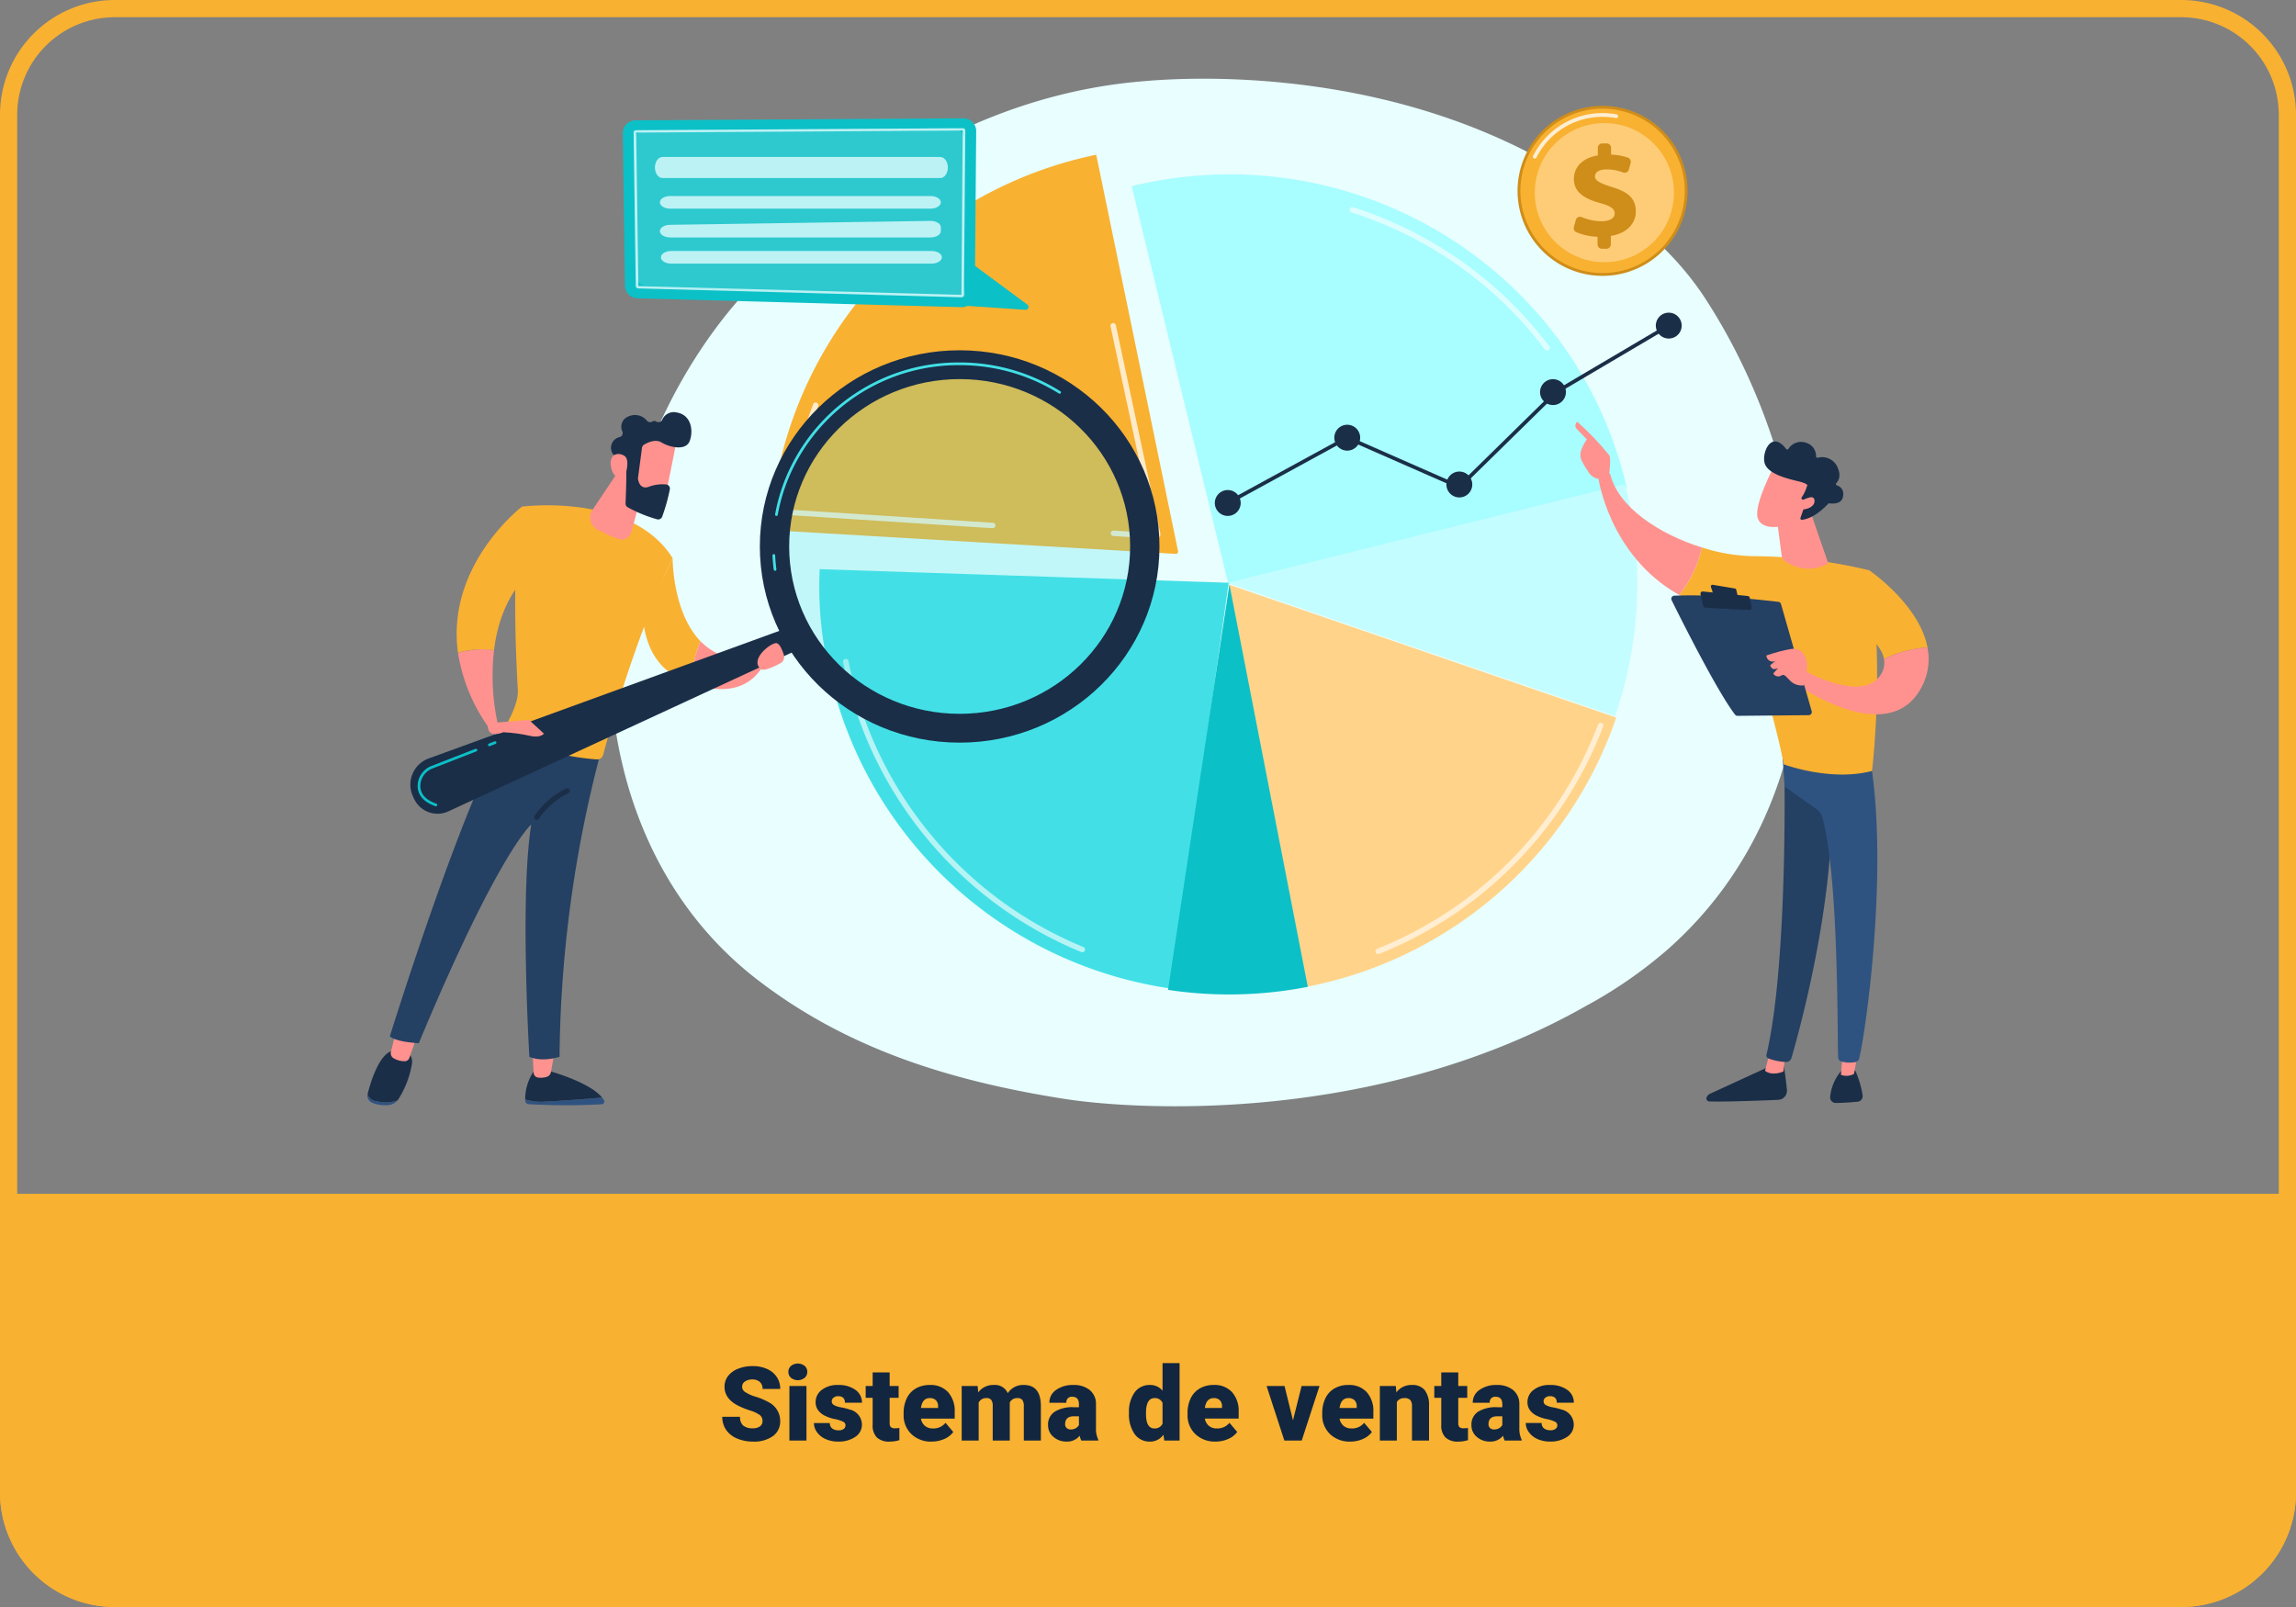 <svg xmlns="http://www.w3.org/2000/svg" xmlns:xlink="http://www.w3.org/1999/xlink" width="400" height="280" viewBox="0 0 400 280">
  <rect x="0" y="0" width="400" height="280" fill="#808080" stroke="none"/>
  <defs>
    <clipPath id="clip-path">
      <rect id="Rectangle_38037" data-name="Rectangle 38037" width="272" height="179.038" fill="none"/>
    </clipPath>
    <clipPath id="clip-path-3">
      <rect id="Rectangle_37991" data-name="Rectangle 37991" width="42.144" height="51.112" fill="none"/>
    </clipPath>
    <clipPath id="clip-path-4">
      <rect id="Rectangle_37992" data-name="Rectangle 37992" width="39.693" height="40.276" fill="none"/>
    </clipPath>
    <clipPath id="clip-path-5">
      <rect id="Rectangle_37993" data-name="Rectangle 37993" width="34.849" height="24.995" fill="none"/>
    </clipPath>
    <clipPath id="clip-path-6">
      <rect id="Rectangle_37994" data-name="Rectangle 37994" width="36.787" height="21.911" fill="none"/>
    </clipPath>
    <clipPath id="clip-path-7">
      <rect id="Rectangle_37995" data-name="Rectangle 37995" width="8.704" height="37.579" fill="none"/>
    </clipPath>
    <clipPath id="clip-path-8">
      <path id="Path_181594" data-name="Path 181594" d="M57.622,339.2l.195,3.856a.88.88,0,0,0,.752.828,3.419,3.419,0,0,0,1.564-.129,1.042,1.042,0,0,0,.7-.8l.674-3.754Z" transform="translate(-57.622 -339.204)" fill="none"/>
    </clipPath>
    <linearGradient id="linear-gradient" x1="-7.405" y1="2.037" x2="-7.277" y2="2.037" gradientUnits="objectBoundingBox">
      <stop offset="0" stop-color="#febbba"/>
      <stop offset="1" stop-color="#ff928e"/>
    </linearGradient>
    <clipPath id="clip-path-10">
      <path id="Path_181597" data-name="Path 181597" d="M8.184,335.778a1.03,1.03,0,0,0,.536,1.167,3.659,3.659,0,0,0,1.975.478.86.86,0,0,0,.7-.574l1.4-3.991-3.658-.873Z" transform="translate(-8.153 -331.986)" fill="none"/>
    </clipPath>
    <linearGradient id="linear-gradient-2" x1="-0.843" y1="2.406" x2="-0.737" y2="2.406" xlink:href="#linear-gradient"/>
    <clipPath id="clip-path-12">
      <path id="Path_181601" data-name="Path 181601" d="M31.617,199.694a30.512,30.512,0,0,0,5.635,13.427l1.284-1.046a39.618,39.618,0,0,1-.639-12.833,9.728,9.728,0,0,0-1.854-.165,18.658,18.658,0,0,0-4.425.617" transform="translate(-31.617 -199.077)" fill="none"/>
    </clipPath>
    <linearGradient id="linear-gradient-3" x1="-0.828" y1="5.309" x2="-0.794" y2="5.309" xlink:href="#linear-gradient"/>
    <clipPath id="clip-path-14">
      <path id="Path_181604" data-name="Path 181604" d="M112.815,203.514c10.293,3.993,13.016-3.752,13.016-3.752l-1.9-.336a10.785,10.785,0,0,1-9.394-3.1,23.405,23.405,0,0,0-1.72,7.185" transform="translate(-112.815 -196.329)" fill="none"/>
    </clipPath>
    <linearGradient id="linear-gradient-4" x1="-4.327" y1="7.243" x2="-4.289" y2="7.243" xlink:href="#linear-gradient"/>
    <clipPath id="clip-path-15">
      <path id="Path_181605" data-name="Path 181605" d="M78.149,142.776a2.383,2.383,0,0,0,.84,3.425,35.942,35.942,0,0,0,3.564,1.628,1.769,1.769,0,0,0,2.366-1.177l2.473-9.092-4.1-2.451Z" transform="translate(-77.743 -135.109)" fill="none"/>
    </clipPath>
    <linearGradient id="linear-gradient-5" x1="-2.799" y1="10.895" x2="-2.761" y2="10.895" xlink:href="#linear-gradient"/>
    <clipPath id="clip-path-17">
      <rect id="Rectangle_38005" data-name="Rectangle 38005" width="62.566" height="61.437" fill="none"/>
    </clipPath>
    <clipPath id="clip-path-18">
      <path id="Path_181610" data-name="Path 181610" d="M92.677,123.8l-.538,9.978,5.81,1.315s2.085-10.219,2.062-10.375c-.164-1.138-1.575-1.459-3.117-1.459a20.883,20.883,0,0,0-4.217.54" transform="translate(-92.139 -123.263)" fill="none"/>
    </clipPath>
    <linearGradient id="linear-gradient-6" x1="-3.024" y1="9.337" x2="-2.989" y2="9.337" xlink:href="#linear-gradient"/>
    <clipPath id="clip-path-20">
      <path id="Path_181612" data-name="Path 181612" d="M84.935,133.114c.446,2.7,2.4,1.912,2.4,1.912s1.07-3-.029-3.73a1.957,1.957,0,0,0-1.07-.342c-.831,0-1.549.643-1.3,2.159" transform="translate(-84.885 -130.955)" fill="none"/>
    </clipPath>
    <linearGradient id="linear-gradient-7" x1="-6.699" y1="19.457" x2="-6.617" y2="19.457" xlink:href="#linear-gradient"/>
    <clipPath id="clip-path-21">
      <path id="Path_181613" data-name="Path 181613" d="M43.234,224.255l-1.177.617c.032,2.235,2.682,1.04,2.682,1.04a27.454,27.454,0,0,1,4.547.607c1.919.488,2.533-.36,2.533-.36l-2.594-2.392Z" transform="translate(-42.057 -223.767)" fill="none"/>
    </clipPath>
    <linearGradient id="linear-gradient-8" x1="-2.218" y1="7.817" x2="-2.165" y2="7.817" xlink:href="#linear-gradient"/>
    <clipPath id="clip-path-22">
      <path id="Path_181614" data-name="Path 181614" d="M136.735,201.495c.518.4,2.293-.44,3.38-1.025a1.25,1.25,0,0,0,.6-1.477c-.262-.824-.7-1.888-1.234-2.022a.439.439,0,0,0-.1-.011c-1.056,0-4.708,2.925-2.647,4.535" transform="translate(-136.116 -196.96)" fill="none"/>
    </clipPath>
    <linearGradient id="linear-gradient-9" x1="-10.684" y1="16.334" x2="-10.604" y2="16.334" xlink:href="#linear-gradient"/>
    <clipPath id="clip-path-24">
      <path id="Path_181618" data-name="Path 181618" d="M487.71,343.109c1.3,1,3.2.112,3.2.112l.331-2.79L488.5,340Z" transform="translate(-487.71 -340)" fill="none"/>
    </clipPath>
    <linearGradient id="linear-gradient-10" x1="-68.905" y1="2.252" x2="-68.764" y2="2.252" xlink:href="#linear-gradient"/>
    <clipPath id="clip-path-26">
      <path id="Path_181621" data-name="Path 181621" d="M514.187,343.069a2.726,2.726,0,0,0,2.278-.157l.773-4.219-2.682-.164Z" transform="translate(-514.187 -338.529)" fill="none"/>
    </clipPath>
    <linearGradient id="linear-gradient-11" x1="-84.127" y1="2.019" x2="-83.963" y2="2.019" xlink:href="#linear-gradient"/>
    <clipPath id="clip-path-28">
      <path id="Path_181624" data-name="Path 181624" d="M429.5,138.39s1.817,13.594,14.1,20.5a20.009,20.009,0,0,0,3.956-8.275c-7.4-2.3-14.6-7.005-15.977-12.808a1.756,1.756,0,0,0-.662-.124,1.793,1.793,0,0,0-1.416.708" transform="translate(-429.498 -137.682)" fill="none"/>
    </clipPath>
    <linearGradient id="linear-gradient-12" x1="-11.877" y1="5.201" x2="-11.849" y2="5.201" xlink:href="#linear-gradient"/>
    <clipPath id="clip-path-29">
      <path id="Path_181625" data-name="Path 181625" d="M421.725,120.912l1.79,1.864a8.65,8.65,0,0,0-1.044,2.066,2.509,2.509,0,0,0,.25,1.846c.315.566.743,1.3,1.148,1.877a2.477,2.477,0,0,0,1.86,1.1c-.1.3,1.016.769,1.67-.478.023-.6.387-3.159.029-3.647a47.673,47.673,0,0,0-5.592-5.846.878.878,0,0,0-.11,1.22" transform="translate(-421.526 -119.692)" fill="none"/>
    </clipPath>
    <linearGradient id="linear-gradient-13" x1="-20.142" y1="9.629" x2="-20.094" y2="9.629" xlink:href="#linear-gradient"/>
    <clipPath id="clip-path-30">
      <path id="Path_181626" data-name="Path 181626" d="M426.552,129.342a18.754,18.754,0,0,1,.853,3.322l1.454-1.613-.512-1.376-1.631-1.383c-.339.173-.527.458-.164,1.05" transform="translate(-426.355 -128.292)" fill="none"/>
    </clipPath>
    <linearGradient id="linear-gradient-14" x1="-45.807" y1="22.528" x2="-45.699" y2="22.528" xlink:href="#linear-gradient"/>
    <clipPath id="clip-path-32">
      <path id="Path_181628" data-name="Path 181628" d="M514.1,200.494a3.713,3.713,0,0,1-.681,2.886c-3.3,4.724-13.093-.809-13.093-.809l-1.3,2.413s15.737,11.17,21.524.585a10.4,10.4,0,0,0,1.326-5.022v-.057a10.981,10.981,0,0,0-.2-2.028,20.635,20.635,0,0,0-7.58,2.032" transform="translate(-499.027 -198.462)" fill="none"/>
    </clipPath>
    <linearGradient id="linear-gradient-15" x1="-10.904" y1="4.515" x2="-10.882" y2="4.515" xlink:href="#linear-gradient"/>
    <clipPath id="clip-path-34">
      <path id="Path_181632" data-name="Path 181632" d="M492.394,198.983a28.425,28.425,0,0,0-4.226,1.127,1.11,1.11,0,0,0,1.589.958l-.913.707s.13,1.132,1.375.527l-.85.938a.991.991,0,0,0,1.45.333c.474-.309.82.265,1.4.838a2.817,2.817,0,0,0,2.547.889s.744-3.061.444-4.146c-.271-.981-.773-2.216-2.3-2.216a3.309,3.309,0,0,0-.523.044" transform="translate(-488.168 -198.939)" fill="none"/>
    </clipPath>
    <linearGradient id="linear-gradient-16" x1="-33.173" y1="12.188" x2="-33.105" y2="12.188" xlink:href="#linear-gradient"/>
    <clipPath id="clip-path-35">
      <path id="Path_181633" data-name="Path 181633" d="M491.557,151.46l.962,7.435a1.46,1.46,0,0,0,.671,1.041,6.984,6.984,0,0,0,7.242.487.311.311,0,0,0,.141-.373l-2.971-8.59Z" transform="translate(-491.557 -151.46)" fill="none"/>
    </clipPath>
    <linearGradient id="linear-gradient-17" x1="-21.047" y1="8.196" x2="-21.004" y2="8.196" xlink:href="#linear-gradient"/>
    <clipPath id="clip-path-36">
      <path id="Path_181634" data-name="Path 181634" d="M484.99,144.148c.418,2.48,4.461,2.3,7.99.288l2.467-6.63-7.614-2.278s-3.262,6.14-2.843,8.62" transform="translate(-484.953 -135.528)" fill="none"/>
    </clipPath>
    <linearGradient id="linear-gradient-18" x1="-15.908" y1="7.492" x2="-15.874" y2="7.492" xlink:href="#linear-gradient"/>
    <clipPath id="clip-path-38">
      <path id="Path_181636" data-name="Path 181636" d="M499.253,146.821l-.719,1.191c1.12.5,3.382-.1,3.212-1.443a.548.548,0,0,0-.6-.538,4.659,4.659,0,0,0-1.891.789" transform="translate(-498.533 -146.032)" fill="none"/>
    </clipPath>
    <linearGradient id="linear-gradient-19" x1="-59.465" y1="27.538" x2="-59.345" y2="27.538" xlink:href="#linear-gradient"/>
    <clipPath id="clip-path-40">
      <rect id="Rectangle_38028" data-name="Rectangle 38028" width="57.732" height="29.383" fill="none"/>
    </clipPath>
    <clipPath id="clip-path-41">
      <rect id="Rectangle_38029" data-name="Rectangle 38029" width="57.783" height="29.455" fill="none"/>
    </clipPath>
    <clipPath id="clip-path-42">
      <rect id="Rectangle_38030" data-name="Rectangle 38030" width="51.03" height="3.67" fill="none"/>
    </clipPath>
    <clipPath id="clip-path-43">
      <rect id="Rectangle_38031" data-name="Rectangle 38031" width="48.945" height="2.201" fill="none"/>
    </clipPath>
    <clipPath id="clip-path-44">
      <rect id="Rectangle_38032" data-name="Rectangle 38032" width="48.945" height="2.876" fill="none"/>
    </clipPath>
    <clipPath id="clip-path-46">
      <rect id="Rectangle_38034" data-name="Rectangle 38034" width="14.849" height="7.927" fill="none"/>
    </clipPath>
    <clipPath id="clip-path-47">
      <rect id="Rectangle_38035" data-name="Rectangle 38035" width="24.238" height="24.238" fill="none"/>
    </clipPath>
  </defs>
  <g id="t5-c9" transform="translate(-5836 7516)">
    <path id="Rectangle_38463" data-name="Rectangle 38463" d="M20,3A17,17,0,0,0,3,20V260a17,17,0,0,0,17,17H380a17,17,0,0,0,17-17V20A17,17,0,0,0,380,3H20m0-3H380a20,20,0,0,1,20,20V260a20,20,0,0,1-20,20H20A20,20,0,0,1,0,260V20A20,20,0,0,1,20,0Z" transform="translate(5836 -7516)" fill="#f9b131"/>
    <path id="Rectangle_38464" data-name="Rectangle 38464" d="M0,0H400a0,0,0,0,1,0,0V52a20,20,0,0,1-20,20H20A20,20,0,0,1,0,52V0A0,0,0,0,1,0,0Z" transform="translate(5836 -7308)" fill="#f9b131"/>
    <path id="Path_184781" data-name="Path 184781" d="M57.843,13.6a1.268,1.268,0,0,0-.479-1.055,5.954,5.954,0,0,0-1.683-.782,16.147,16.147,0,0,1-1.969-.782q-2.487-1.222-2.487-3.357a3.011,3.011,0,0,1,.62-1.876A4.008,4.008,0,0,1,53.6,4.48a6.823,6.823,0,0,1,2.549-.453,5.969,5.969,0,0,1,2.474.492,3.917,3.917,0,0,1,1.7,1.4A3.661,3.661,0,0,1,60.928,8H57.852a1.547,1.547,0,0,0-.479-1.213,1.867,1.867,0,0,0-1.3-.431,2.106,2.106,0,0,0-1.305.365,1.074,1.074,0,0,0,.048,1.819,6.65,6.65,0,0,0,1.854.826,11.36,11.36,0,0,1,2.18.918,3.663,3.663,0,0,1,2.074,3.3,3.125,3.125,0,0,1-1.266,2.637,5.629,5.629,0,0,1-3.472.958,6.888,6.888,0,0,1-2.817-.558,4.247,4.247,0,0,1-1.9-1.529,3.985,3.985,0,0,1-.637-2.237h3.094a1.963,1.963,0,0,0,.532,1.516,2.513,2.513,0,0,0,1.727.488,1.985,1.985,0,0,0,1.208-.33A1.088,1.088,0,0,0,57.843,13.6ZM65.5,17H62.527V7.49H65.5ZM62.352,5.029a1.334,1.334,0,0,1,.457-1.043,1.934,1.934,0,0,1,2.373,0,1.334,1.334,0,0,1,.457,1.043,1.334,1.334,0,0,1-.457,1.043,1.934,1.934,0,0,1-2.373,0A1.334,1.334,0,0,1,62.352,5.029Zm9.949,9.3a.684.684,0,0,0-.4-.606,6.016,6.016,0,0,0-1.5-.475,6.853,6.853,0,0,1-1.828-.646,3.062,3.062,0,0,1-1.1-.971,2.319,2.319,0,0,1-.378-1.31,2.628,2.628,0,0,1,1.081-2.158,4.453,4.453,0,0,1,2.83-.848,4.934,4.934,0,0,1,3.023.853,2.666,2.666,0,0,1,1.143,2.241H72.2q0-1.143-1.2-1.143a1.194,1.194,0,0,0-.782.259.8.8,0,0,0-.316.646.737.737,0,0,0,.387.642,3.654,3.654,0,0,0,1.235.4,10.671,10.671,0,0,1,1.49.378,2.706,2.706,0,0,1,2.145,2.646A2.491,2.491,0,0,1,74,16.358a5.068,5.068,0,0,1-2.993.817,5.172,5.172,0,0,1-2.18-.439,3.645,3.645,0,0,1-1.494-1.2A2.707,2.707,0,0,1,66.8,13.95h2.769a1.145,1.145,0,0,0,.439.962,1.808,1.808,0,0,0,1.081.3A1.422,1.422,0,0,0,72,14.97.787.787,0,0,0,72.3,14.328Zm7.69-9.2V7.49h1.564V9.547H79.991V13.9a1.111,1.111,0,0,0,.193.747,1.037,1.037,0,0,0,.765.211,4.345,4.345,0,0,0,.738-.053v2.118a5.466,5.466,0,0,1-1.67.255,3.1,3.1,0,0,1-2.259-.721,2.954,2.954,0,0,1-.729-2.188V9.547H75.816V7.49h1.213V5.126Zm7.33,12.05a4.889,4.889,0,0,1-3.542-1.305,4.507,4.507,0,0,1-1.354-3.4v-.246a5.84,5.84,0,0,1,.541-2.575,3.955,3.955,0,0,1,1.578-1.727A4.763,4.763,0,0,1,87,7.314a4.117,4.117,0,0,1,3.164,1.244,4.887,4.887,0,0,1,1.16,3.467v1.151H85.44a2.135,2.135,0,0,0,.694,1.257,2.066,2.066,0,0,0,1.389.457,2.662,2.662,0,0,0,2.2-.984l1.354,1.6a3.784,3.784,0,0,1-1.569,1.217A5.3,5.3,0,0,1,87.321,17.176ZM86.987,9.6q-1.3,0-1.547,1.723h2.988v-.229a1.467,1.467,0,0,0-.36-1.1A1.434,1.434,0,0,0,86.987,9.6ZM95.319,7.49l.1,1.116a3.27,3.27,0,0,1,2.716-1.292,2.407,2.407,0,0,1,2.435,1.433,3.165,3.165,0,0,1,2.795-1.433q2.892,0,2.971,3.5V17h-2.971V11a1.813,1.813,0,0,0-.246-1.063,1.048,1.048,0,0,0-.9-.334,1.4,1.4,0,0,0-1.31.782l.009.123V17H97.947V11.015a1.906,1.906,0,0,0-.237-1.081A1.045,1.045,0,0,0,96.8,9.6a1.42,1.42,0,0,0-1.3.782V17H92.542V7.49ZM113.381,17a3.344,3.344,0,0,1-.281-.853,2.754,2.754,0,0,1-2.285,1.028,3.374,3.374,0,0,1-2.285-.813,2.588,2.588,0,0,1-.94-2.043,2.66,2.66,0,0,1,1.143-2.338,5.821,5.821,0,0,1,3.322-.791h.914v-.5q0-1.316-1.134-1.316a.927.927,0,0,0-1.055,1.042h-2.962a2.655,2.655,0,0,1,1.173-2.239,4.931,4.931,0,0,1,2.993-.86,4.323,4.323,0,0,1,2.874.888,3.086,3.086,0,0,1,1.081,2.435v4.21a4.311,4.311,0,0,0,.4,2V17Zm-1.854-1.934a1.652,1.652,0,0,0,.918-.237,1.487,1.487,0,0,0,.523-.536V12.772h-.861q-1.547,0-1.547,1.389a.848.848,0,0,0,.272.655A.986.986,0,0,0,111.526,15.066Zm10.16-2.892a5.809,5.809,0,0,1,.976-3.56,3.211,3.211,0,0,1,2.725-1.3,2.731,2.731,0,0,1,2.145,1V3.5H130.5V17h-2.663l-.149-1.02a2.8,2.8,0,0,1-2.32,1.2,3.205,3.205,0,0,1-2.689-1.3A5.993,5.993,0,0,1,121.687,12.175Zm2.962.185q0,2.531,1.477,2.531a1.458,1.458,0,0,0,1.406-.826V10.443a1.419,1.419,0,0,0-1.389-.844q-1.371,0-1.485,2.215Zm12.138,4.816a4.889,4.889,0,0,1-3.542-1.305,4.507,4.507,0,0,1-1.354-3.4v-.246a5.84,5.84,0,0,1,.541-2.575,3.955,3.955,0,0,1,1.578-1.727,4.763,4.763,0,0,1,2.461-.611,4.117,4.117,0,0,1,3.164,1.244,4.887,4.887,0,0,1,1.16,3.467v1.151h-5.889a2.135,2.135,0,0,0,.694,1.257,2.066,2.066,0,0,0,1.389.457,2.662,2.662,0,0,0,2.2-.984l1.354,1.6a3.784,3.784,0,0,1-1.569,1.217A5.3,5.3,0,0,1,136.786,17.176ZM136.452,9.6q-1.3,0-1.547,1.723h2.988v-.229a1.467,1.467,0,0,0-.36-1.1A1.434,1.434,0,0,0,136.452,9.6Zm13.808,3.876,1.5-5.985h3.12L151.78,17h-3.023l-3.1-9.51h3.129Zm9.993,3.7a4.889,4.889,0,0,1-3.542-1.305,4.507,4.507,0,0,1-1.354-3.4v-.246a5.84,5.84,0,0,1,.541-2.575,3.955,3.955,0,0,1,1.578-1.727,4.763,4.763,0,0,1,2.461-.611A4.117,4.117,0,0,1,163.1,8.558a4.887,4.887,0,0,1,1.16,3.467v1.151h-5.889a2.135,2.135,0,0,0,.694,1.257,2.066,2.066,0,0,0,1.389.457,2.662,2.662,0,0,0,2.2-.984l1.354,1.6a3.784,3.784,0,0,1-1.569,1.217A5.3,5.3,0,0,1,160.253,17.176ZM159.919,9.6q-1.3,0-1.547,1.723h2.988v-.229a1.467,1.467,0,0,0-.36-1.1A1.434,1.434,0,0,0,159.919,9.6Zm8.253-2.109.1,1.116a3.225,3.225,0,0,1,2.716-1.292A2.713,2.713,0,0,1,173.2,8.2a4.226,4.226,0,0,1,.76,2.672V17h-2.971V11a1.6,1.6,0,0,0-.29-1.059,1.342,1.342,0,0,0-1.055-.338,1.413,1.413,0,0,0-1.292.686V17h-2.962V7.49Zm10.881-2.364V7.49h1.564V9.547h-1.564V13.9a1.111,1.111,0,0,0,.193.747,1.037,1.037,0,0,0,.765.211,4.345,4.345,0,0,0,.738-.053v2.118a5.466,5.466,0,0,1-1.67.255,3.1,3.1,0,0,1-2.259-.721,2.954,2.954,0,0,1-.729-2.188V9.547h-1.213V7.49h1.213V5.126ZM187.139,17a3.344,3.344,0,0,1-.281-.853,2.754,2.754,0,0,1-2.285,1.028,3.374,3.374,0,0,1-2.285-.813,2.588,2.588,0,0,1-.94-2.043,2.66,2.66,0,0,1,1.143-2.338,5.821,5.821,0,0,1,3.322-.791h.914v-.5q0-1.316-1.134-1.316a.927.927,0,0,0-1.055,1.042h-2.962a2.655,2.655,0,0,1,1.173-2.239,4.931,4.931,0,0,1,2.993-.86,4.323,4.323,0,0,1,2.874.888,3.086,3.086,0,0,1,1.081,2.435v4.21a4.311,4.311,0,0,0,.4,2V17Zm-1.854-1.934a1.652,1.652,0,0,0,.918-.237,1.487,1.487,0,0,0,.523-.536V12.772h-.861q-1.547,0-1.547,1.389a.848.848,0,0,0,.272.655A.986.986,0,0,0,185.284,15.066Zm11.03-.738a.684.684,0,0,0-.4-.606,6.016,6.016,0,0,0-1.5-.475,6.853,6.853,0,0,1-1.828-.646,3.062,3.062,0,0,1-1.1-.971,2.319,2.319,0,0,1-.378-1.31,2.628,2.628,0,0,1,1.081-2.158,4.453,4.453,0,0,1,2.83-.848,4.934,4.934,0,0,1,3.023.853,2.666,2.666,0,0,1,1.143,2.241h-2.971q0-1.143-1.2-1.143a1.194,1.194,0,0,0-.782.259.8.8,0,0,0-.316.646.737.737,0,0,0,.387.642,3.654,3.654,0,0,0,1.235.4,10.671,10.671,0,0,1,1.49.378,2.706,2.706,0,0,1,2.145,2.646,2.491,2.491,0,0,1-1.156,2.118,5.068,5.068,0,0,1-2.993.817,5.172,5.172,0,0,1-2.18-.439,3.645,3.645,0,0,1-1.494-1.2,2.707,2.707,0,0,1-.536-1.591h2.769a1.145,1.145,0,0,0,.439.962,1.808,1.808,0,0,0,1.081.3,1.422,1.422,0,0,0,.91-.246A.787.787,0,0,0,196.314,14.328Z" transform="translate(5911 -7282)" fill="#12263f"/>
    <g id="Group_118369" data-name="Group 118369" transform="translate(5900 -7502.284)">
      <g id="Group_118107" data-name="Group 118107" clip-path="url(#clip-path)">
        <g id="Group_118017" data-name="Group 118017">
          <g id="Group_118016" data-name="Group 118016" clip-path="url(#clip-path)">
            <path id="Path_181574" data-name="Path 181574" d="M268.672,151.883a79.161,79.161,0,0,1-14.056,9.688c-36.4,20.639-78.14,18.19-91.005,16.156-20.756-3.28-38.149-9.093-53.2-20.642C76.2,130.843,77.865,76.1,104,42.189c3.1-4.021,29.2-36.871,70.9-41.5,1.02-.113,1.781-.178,2.447-.238C183.8-.128,223.776-3.189,256.372,20c4.666,3.319,12.97,8.9,19.138,18.439,22.076,34.125,25.541,85.1-6.839,113.444" transform="translate(-42.332 0)" fill="#e8feff"/>
            <path id="Path_181575" data-name="Path 181575" d="M352.962,87.975q-.087-.377-.178-.753c-9.21-37.913-47.746-61.1-86.075-51.79l16.857,69.4Z" transform="translate(-133.549 -16.712)" fill="#a8fdff"/>
            <path id="Path_181576" data-name="Path 181576" d="M300.061,158.683l67.556,23.194a71.081,71.081,0,0,0,2.057-39.148q-.146-.637-.3-1.269Z" transform="translate(-150.249 -70.833)" fill="#c4fdff"/>
            <path id="Path_181577" data-name="Path 181577" d="M300.473,176.495l13.73,70.084c.439-.086.879-.175,1.319-.27a71.377,71.377,0,0,0,52.509-46.621Z" transform="translate(-150.455 -88.376)" fill="#ffd48a"/>
            <path id="Path_181578" data-name="Path 181578" d="M211.573,95.616,197.316,26.527a71.445,71.445,0,0,0-56.852,65.406l70.716,4.139a.379.379,0,0,0,.393-.455" transform="translate(-70.334 -13.283)" fill="#f9b131"/>
            <path id="Path_181579" data-name="Path 181579" d="M229.011,173.521l-71.261-2.369a63.285,63.285,0,0,0,1.678,17.872,71.44,71.44,0,0,0,59.611,55.217Z" transform="translate(-78.949 -85.7)" fill="#42e0e6"/>
            <path id="Path_181580" data-name="Path 181580" d="M279.386,247.135a71.2,71.2,0,0,0,24.351-.532l-13.656-70.1Z" transform="translate(-139.896 -88.38)" fill="#0cc0c7"/>
            <g id="Group_118003" data-name="Group 118003" transform="translate(82.887 101.089)" opacity="0.61">
              <g id="Group_118002" data-name="Group 118002">
                <g id="Group_118001" data-name="Group 118001" clip-path="url(#clip-path-3)">
                  <path id="Path_181581" data-name="Path 181581" d="M207.684,253.584a.472.472,0,0,1-.181-.036,69.031,69.031,0,0,1-40.838-47.6c-.234-.965-.45-1.944-.642-2.91a.474.474,0,0,1,.931-.185c.189.953.4,1.919.633,2.871a68.079,68.079,0,0,0,40.278,46.946.474.474,0,0,1-.181.913" transform="translate(-166.015 -202.472)" fill="#fff"/>
                </g>
              </g>
            </g>
            <g id="Group_118006" data-name="Group 118006" transform="translate(175.638 112.231)" opacity="0.61">
              <g id="Group_118005" data-name="Group 118005">
                <g id="Group_118004" data-name="Group 118004" clip-path="url(#clip-path-4)">
                  <path id="Path_181582" data-name="Path 181582" d="M352.263,265.063a.474.474,0,0,1-.175-.915,68.325,68.325,0,0,0,38.475-39.055.474.474,0,0,1,.886.339,69.278,69.278,0,0,1-39.012,39.6.48.48,0,0,1-.175.033" transform="translate(-351.788 -224.788)" fill="#fff"/>
                </g>
              </g>
            </g>
            <g id="Group_118009" data-name="Group 118009" transform="translate(171.152 22.383)" opacity="0.61">
              <g id="Group_118008" data-name="Group 118008">
                <g id="Group_118007" data-name="Group 118007" clip-path="url(#clip-path-5)">
                  <path id="Path_181583" data-name="Path 181583" d="M377.178,69.826a.473.473,0,0,1-.379-.188,68,68,0,0,0-33.667-23.881.474.474,0,1,1,.29-.9,68.937,68.937,0,0,1,34.134,24.211.474.474,0,0,1-.093.664.469.469,0,0,1-.285.1" transform="translate(-342.802 -44.832)" fill="#fff"/>
                </g>
              </g>
            </g>
            <g id="Group_118012" data-name="Group 118012" transform="translate(72.634 56.408)" opacity="0.74">
              <g id="Group_118011" data-name="Group 118011">
                <g id="Group_118010" data-name="Group 118010" clip-path="url(#clip-path-6)">
                  <path id="Path_181584" data-name="Path 181584" d="M181.794,134.891h-.031l-36.283-2.34.079-.512a97.16,97.16,0,0,1,4.943-18.746.474.474,0,0,1,.891.325,96.691,96.691,0,0,0-4.816,18.054l35.246,2.273a.474.474,0,0,1-.03.947" transform="translate(-145.48 -112.981)" fill="#fff"/>
                </g>
              </g>
            </g>
            <g id="Group_118015" data-name="Group 118015" transform="translate(129.465 42.574)" opacity="0.74">
              <g id="Group_118014" data-name="Group 118014">
                <g id="Group_118013" data-name="Group 118013" clip-path="url(#clip-path-7)">
                  <path id="Path_181585" data-name="Path 181585" d="M267.249,122.85l-.051,0-7.4-.479a.474.474,0,1,1,.061-.946l7.158.463-7.7-36.042a.474.474,0,0,1,.928-.2l7.749,36.282a.763.763,0,0,1-.745.923m-.183-.724h0Z" transform="translate(-259.307 -85.271)" fill="#fff"/>
                </g>
              </g>
            </g>
            <path id="Path_181586" data-name="Path 181586" d="M300.227,117.068l-.31-.567,20.956-11.45,19.474,8.56,16.718-16.4.034-.02L376.735,85.6l.329.557-19.6,11.569-16.974,16.65L320.9,105.771Z" transform="translate(-150.176 -42.864)" fill="#1a2e48"/>
            <path id="Path_181587" data-name="Path 181587" d="M300.22,145.8a2.253,2.253,0,1,1-2.253-2.253,2.253,2.253,0,0,1,2.253,2.253" transform="translate(-148.072 -71.876)" fill="#1a2e48"/>
            <path id="Path_181588" data-name="Path 181588" d="M341.913,123.016a2.253,2.253,0,1,1-2.253-2.253,2.253,2.253,0,0,1,2.253,2.253" transform="translate(-168.949 -60.469)" fill="#1a2e48"/>
            <path id="Path_181589" data-name="Path 181589" d="M381.029,139.349a2.253,2.253,0,1,1-2.253-2.253,2.253,2.253,0,0,1,2.253,2.253" transform="translate(-188.535 -68.648)" fill="#1a2e48"/>
            <path id="Path_181590" data-name="Path 181590" d="M413.7,107.112a2.253,2.253,0,1,1-2.253-2.253,2.253,2.253,0,0,1,2.253,2.253" transform="translate(-204.892 -52.506)" fill="#1a2e48"/>
            <path id="Path_181591" data-name="Path 181591" d="M454.1,83.9a2.253,2.253,0,1,1-2.253-2.253A2.253,2.253,0,0,1,454.1,83.9" transform="translate(-225.123 -40.883)" fill="#1a2e48"/>
            <path id="Path_181592" data-name="Path 181592" d="M68.473,355.569c-2.363.2-6.464.536-9.7.679a9.332,9.332,0,0,1-3.706-.363q0,.109.006.205a.669.669,0,0,0,.635.632,113.646,113.646,0,0,0,12.7.012.476.476,0,0,0,.388-.715,3.9,3.9,0,0,0-.323-.449" transform="translate(-27.576 -178.043)" fill="#2f5380"/>
            <path id="Path_181593" data-name="Path 181593" d="M58.777,351.462c3.233-.142,7.333-.474,9.7-.678-2.323-2.85-9.7-4.771-9.7-4.771H56.694A8.734,8.734,0,0,0,55.07,351.1a9.348,9.348,0,0,0,3.707.362" transform="translate(-27.575 -173.258)" fill="#1a2e48"/>
          </g>
        </g>
        <g id="Group_118019" data-name="Group 118019" transform="translate(28.769 169.355)">
          <g id="Group_118018" data-name="Group 118018" clip-path="url(#clip-path-8)">
            <rect id="Rectangle_37997" data-name="Rectangle 37997" width="3.885" height="4.752" transform="translate(0 0)" fill="url(#linear-gradient)"/>
          </g>
        </g>
        <g id="Group_118021" data-name="Group 118021">
          <g id="Group_118020" data-name="Group 118020" clip-path="url(#clip-path)">
            <path id="Path_181595" data-name="Path 181595" d="M1.721,355.621a1.87,1.87,0,0,1-1.683-1.244l0,.015a1.331,1.331,0,0,0,.9,1.518,5.857,5.857,0,0,0,2.484.389,2.47,2.47,0,0,0,1.863-.859l.006-.008a6.256,6.256,0,0,1-3.564.189" transform="translate(0 -177.446)" fill="#2f5380"/>
            <path id="Path_181596" data-name="Path 181596" d="M6.591,339.154H4.873c-2.616-.053-4.258,5.464-4.8,7.6A1.87,1.87,0,0,0,1.76,348a6.256,6.256,0,0,0,3.564-.189,16.394,16.394,0,0,0,2.45-6.173,2.167,2.167,0,0,0-1.184-2.483" transform="translate(-0.039 -169.823)" fill="#1a2e48"/>
          </g>
        </g>
        <g id="Group_118023" data-name="Group 118023" transform="translate(4.071 165.752)">
          <g id="Group_118022" data-name="Group 118022" clip-path="url(#clip-path-10)">
            <rect id="Rectangle_37999" data-name="Rectangle 37999" width="4.729" height="5.52" transform="translate(-0.086)" fill="url(#linear-gradient-2)"/>
          </g>
        </g>
        <g id="Group_118025" data-name="Group 118025">
          <g id="Group_118024" data-name="Group 118024" clip-path="url(#clip-path)">
            <path id="Path_181598" data-name="Path 181598" d="M7.847,280.1c1.186,1.052,5.046,1.191,5.046,1.191,13.9-33.363,19.587-38.1,19.587-38.1-2.008,12.593-.324,40.473-.324,40.473,2.294,1.012,5.251,0,5.251,0a214.889,214.889,0,0,1,7.1-52.771c-9.4-.211-14.392-3.426-16.023-4.717C20.651,238.8,7.847,280.1,7.847,280.1" transform="translate(-3.929 -113.249)" fill="#244063"/>
            <path id="Path_181599" data-name="Path 181599" d="M50.688,149.093c-1.778,8.871-1.141,24.746-.722,31.988.118,2.036-1.3,4.857-2.451,6.782a.6.6,0,0,0,.244.849,41.89,41.89,0,0,0,15.986,4.432,1.077,1.077,0,0,0,1.083-.8c5.6-20.91,12.1-34.272,12.1-34.272-7.181-11.468-26.244-8.976-26.244-8.976" transform="translate(-23.748 -74.54)" fill="#f9b131"/>
            <path id="Path_181600" data-name="Path 181600" d="M58.639,253.146a.446.446,0,0,1-.38-.677,13.966,13.966,0,0,1,5.511-4.785.445.445,0,1,1,.387.8,13.316,13.316,0,0,0-5.138,4.446.445.445,0,0,1-.38.214" transform="translate(-29.139 -124)" fill="#1a2e48"/>
          </g>
        </g>
        <g id="Group_118027" data-name="Group 118027" transform="translate(15.786 99.394)">
          <g id="Group_118026" data-name="Group 118026" clip-path="url(#clip-path-12)">
            <rect id="Rectangle_38001" data-name="Rectangle 38001" width="14.49" height="15.101" transform="matrix(0.749, -0.663, 0.663, 0.749, -6.97, 6.172)" fill="url(#linear-gradient-3)"/>
          </g>
        </g>
        <g id="Group_118029" data-name="Group 118029">
          <g id="Group_118028" data-name="Group 118028" clip-path="url(#clip-path)">
            <path id="Path_181602" data-name="Path 181602" d="M44.528,160.267l-1.986-10.945S29.271,159.467,31.388,174.78a15.359,15.359,0,0,1,6.279-.452c.607-4.914,2.419-10.249,6.862-14.061" transform="translate(-15.602 -74.77)" fill="#f9b131"/>
            <path id="Path_181603" data-name="Path 181603" d="M101.385,167.3l-5.123,11.032c.828,6.661,4.406,9.541,8.264,10.646a23.407,23.407,0,0,1,1.72-7.185c-4.929-5.09-4.862-14.493-4.862-14.493" transform="translate(-48.201 -83.772)" fill="#f9b131"/>
          </g>
        </g>
        <g id="Group_118031" data-name="Group 118031" transform="translate(56.326 98.022)">
          <g id="Group_118030" data-name="Group 118030" clip-path="url(#clip-path-14)">
            <rect id="Rectangle_38003" data-name="Rectangle 38003" width="13.016" height="11.178" transform="translate(0)" fill="url(#linear-gradient-4)"/>
          </g>
        </g>
        <g id="Group_118033" data-name="Group 118033" transform="translate(38.815 67.456)">
          <g id="Group_118032" data-name="Group 118032" clip-path="url(#clip-path-15)">
            <rect id="Rectangle_38004" data-name="Rectangle 38004" width="13.171" height="10.103" transform="matrix(0.006, -1, 1, 0.006, -0.454, 13.112)" fill="url(#linear-gradient-5)"/>
          </g>
        </g>
        <g id="Group_118038" data-name="Group 118038">
          <g id="Group_118037" data-name="Group 118037" clip-path="url(#clip-path)">
            <path id="Path_181606" data-name="Path 181606" d="M81.576,191.02,18.2,214.084a4.853,4.853,0,0,0-2.758,6.568l.193.422a4.511,4.511,0,0,0,6,2.227l61.532-28.465Z" transform="translate(-7.516 -95.649)" fill="#1a2e48"/>
            <g id="Group_118036" data-name="Group 118036" transform="translate(71.904 50.779)" opacity="0.23">
              <g id="Group_118035" data-name="Group 118035">
                <g id="Group_118034" data-name="Group 118034" clip-path="url(#clip-path-17)">
                  <path id="Path_181607" data-name="Path 181607" d="M206.584,132.424c0,16.966-14.006,30.718-31.283,30.718s-31.282-13.752-31.282-30.718,14.006-30.718,31.282-30.718,31.283,13.752,31.283,30.718" transform="translate(-144.019 -101.706)" fill="#42e0e6"/>
                </g>
              </g>
            </g>
            <path id="Path_181608" data-name="Path 181608" d="M171.764,94.769c-19.225,0-34.809,15.3-34.809,34.182s15.585,34.181,34.809,34.181,34.809-15.3,34.809-34.181-15.585-34.182-34.809-34.182m0,63.342c-16.4,0-29.7-13.055-29.7-29.16s13.3-29.161,29.7-29.161,29.7,13.055,29.7,29.161-13.3,29.16-29.7,29.16" transform="translate(-68.577 -47.453)" fill="#1a2e48"/>
            <path id="Path_181609" data-name="Path 181609" d="M141.806,135.307a.234.234,0,0,1-.232-.2c-.1-.814-.176-1.639-.216-2.451a.233.233,0,0,1,.222-.245.219.219,0,0,1,.246.222c.039.8.111,1.612.213,2.415a.233.233,0,0,1-.2.261l-.029,0m.239-9.558a.237.237,0,0,1-.041,0,.234.234,0,0,1-.189-.272,31.483,31.483,0,0,1,1.878-6.427h0a32.532,32.532,0,0,1,30.276-20.039,32.98,32.98,0,0,1,17.532,5.01.234.234,0,0,1-.249.4,32.515,32.515,0,0,0-17.283-4.939,32.065,32.065,0,0,0-29.844,19.75h0a30.963,30.963,0,0,0-1.85,6.33.234.234,0,0,1-.23.193" transform="translate(-70.781 -49.575)" fill="#42e0e6"/>
          </g>
        </g>
        <g id="Group_118040" data-name="Group 118040" transform="translate(46.003 61.542)">
          <g id="Group_118039" data-name="Group 118039" clip-path="url(#clip-path-18)">
            <rect id="Rectangle_38007" data-name="Rectangle 38007" width="14.175" height="12.628" transform="translate(-5.004 9.074) rotate(-61.125)" fill="url(#linear-gradient-6)"/>
          </g>
        </g>
        <g id="Group_118042" data-name="Group 118042">
          <g id="Group_118041" data-name="Group 118041" clip-path="url(#clip-path)">
            <path id="Path_181611" data-name="Path 181611" d="M90.44,122.593l-.694,5.231a.746.746,0,0,0,0,.2c.058.41.363,1.806,1.772,1.407A6.628,6.628,0,0,1,94.779,129a.737.737,0,0,1,.507.852,31.8,31.8,0,0,1-1.337,4.761.735.735,0,0,1-.892.435,23.73,23.73,0,0,1-5.121-2.1.737.737,0,0,1-.359-.663c.055-1.321.21-5.335.08-6.46-.122-1.056-1.418-1.689-1.981-1.916a.725.725,0,0,1-.4-.4,1.911,1.911,0,0,1,1.286-2.785.738.738,0,0,0,.467-.955,1.914,1.914,0,0,1,1.073-2.646,2.7,2.7,0,0,1,3.222.776.737.737,0,0,0,.94.111.584.584,0,0,1,.664.022.726.726,0,0,0,1.028-.312,2.2,2.2,0,0,1,2.557-1.274c2.6.446,2.9,3.331,2.211,5.021s-3.481,1.047-4.883.195c-1.066-.648-2.449.031-3.051.394a.731.731,0,0,0-.346.531" transform="translate(-42.593 -58.287)" fill="#1a2e48"/>
          </g>
        </g>
        <g id="Group_118044" data-name="Group 118044" transform="translate(42.381 65.382)">
          <g id="Group_118043" data-name="Group 118043" clip-path="url(#clip-path-20)">
            <rect id="Rectangle_38009" data-name="Rectangle 38009" width="6.118" height="5.867" transform="translate(-2.512 3.176) rotate(-53.945)" fill="url(#linear-gradient-7)"/>
          </g>
        </g>
        <g id="Group_118046" data-name="Group 118046" transform="translate(20.998 111.721)">
          <g id="Group_118045" data-name="Group 118045" clip-path="url(#clip-path-21)">
            <rect id="Rectangle_38010" data-name="Rectangle 38010" width="9.522" height="8.972" transform="matrix(0.749, -0.663, 0.663, 0.749, -1.658, 1.468)" fill="url(#linear-gradient-8)"/>
          </g>
        </g>
        <g id="Group_118048" data-name="Group 118048" transform="translate(67.959 98.337)">
          <g id="Group_118047" data-name="Group 118047" clip-path="url(#clip-path-22)">
            <rect id="Rectangle_38011" data-name="Rectangle 38011" width="6.226" height="4.94" transform="translate(-1.441)" fill="url(#linear-gradient-9)"/>
          </g>
        </g>
        <g id="Group_118050" data-name="Group 118050">
          <g id="Group_118049" data-name="Group 118049" clip-path="url(#clip-path)">
            <path id="Path_181615" data-name="Path 181615" d="M20.726,243.85a.243.243,0,0,1-.077-.012c-2.475-.856-3.051-2.319-3.1-3.395a3.771,3.771,0,0,1,2.458-3.633l7.609-2.967a.234.234,0,0,1,.17.436l-7.609,2.967a3.3,3.3,0,0,0-2.16,3.176c.058,1.355,1,2.355,2.784,2.973a.234.234,0,0,1-.077.455" transform="translate(-8.786 -117.083)" fill="#0cc0c7"/>
            <path id="Path_181616" data-name="Path 181616" d="M42.35,232.077a.234.234,0,0,1-.085-.452l.987-.384a.234.234,0,0,1,.17.436l-.987.384a.231.231,0,0,1-.085.016" transform="translate(-21.089 -115.78)" fill="#0cc0c7"/>
            <path id="Path_181617" data-name="Path 181617" d="M480.66,343.608s.412,2.333.614,4.642a1.59,1.59,0,0,1-1.522,1.724c-3.075.128-9.653.377-12.013.272a.517.517,0,0,1-.455-.709,1.157,1.157,0,0,1,.593-.625l10.865-4.994Z" transform="translate(-233.963 -172.054)" fill="#1a2e48"/>
          </g>
        </g>
        <g id="Group_118052" data-name="Group 118052" transform="translate(243.501 169.753)">
          <g id="Group_118051" data-name="Group 118051" clip-path="url(#clip-path-24)">
            <rect id="Rectangle_38013" data-name="Rectangle 38013" width="3.534" height="4.107" fill="url(#linear-gradient-10)"/>
          </g>
        </g>
        <g id="Group_118054" data-name="Group 118054">
          <g id="Group_118053" data-name="Group 118053" clip-path="url(#clip-path)">
            <path id="Path_181619" data-name="Path 181619" d="M491.225,235.8c.143.728.767,36.361-3.041,52.329a.541.541,0,0,0,.318.63,9.436,9.436,0,0,0,3.1.631.933.933,0,0,0,.926-.67c1.089-3.7,6.306-22.267,6.986-40,.76-19.814,0-.675,0-.675L499.07,235.8Z" transform="translate(-244.439 -118.069)" fill="#244063"/>
            <path id="Path_181620" data-name="Path 181620" d="M514.774,346.045a16.793,16.793,0,0,1,1.291,4.307.971.971,0,0,1-.854,1.162c-1.016.1-2.579.228-3.83.22a.967.967,0,0,1-.958-1.079,8.162,8.162,0,0,1,1.905-4.477Z" transform="translate(-255.578 -173.274)" fill="#1a2e48"/>
          </g>
        </g>
        <g id="Group_118056" data-name="Group 118056" transform="translate(256.72 169.018)">
          <g id="Group_118055" data-name="Group 118055" clip-path="url(#clip-path-26)">
            <rect id="Rectangle_38015" data-name="Rectangle 38015" width="3.052" height="4.953" transform="translate(0)" fill="url(#linear-gradient-11)"/>
          </g>
        </g>
        <g id="Group_118058" data-name="Group 118058">
          <g id="Group_118057" data-name="Group 118057" clip-path="url(#clip-path)">
            <path id="Path_181622" data-name="Path 181622" d="M509.05,236.01c3.115,18.8-.675,46.465-1.954,51.88a.844.844,0,0,1-.682.641,5.672,5.672,0,0,1-2.436-.1.774.774,0,0,1-.556-.713c-.172-4.378.137-31.253-2.766-41.874a2.415,2.415,0,0,0-.931-1.331l-5.634-4-.432-6.474Z" transform="translate(-247.188 -117.189)" fill="#2f5380"/>
            <path id="Path_181623" data-name="Path 181623" d="M471.212,165.109a87.748,87.748,0,0,1,19.636,2.451c2.782,16.236.486,34.965.486,34.965-7.227,1.9-15.38-1.159-15.38-1.159-1.2-6.787-6.806-25.886-6.806-25.886a30.763,30.763,0,0,1-11.413-3.622,20.015,20.015,0,0,0,3.957-8.275,31.317,31.317,0,0,0,9.52,1.526" transform="translate(-229.201 -81.91)" fill="#f9b131"/>
          </g>
        </g>
        <g id="Group_118060" data-name="Group 118060" transform="translate(214.437 68.741)">
          <g id="Group_118059" data-name="Group 118059" clip-path="url(#clip-path-28)">
            <rect id="Rectangle_38017" data-name="Rectangle 38017" width="18.055" height="21.207" transform="translate(0)" fill="url(#linear-gradient-12)"/>
          </g>
        </g>
        <g id="Group_118062" data-name="Group 118062" transform="translate(210.457 59.759)">
          <g id="Group_118061" data-name="Group 118061" clip-path="url(#clip-path-29)">
            <rect id="Rectangle_38018" data-name="Rectangle 38018" width="10.34" height="12.478" transform="translate(-4.271 1.739) rotate(-23.726)" fill="url(#linear-gradient-13)"/>
          </g>
        </g>
        <g id="Group_118064" data-name="Group 118064" transform="translate(212.868 64.053)">
          <g id="Group_118063" data-name="Group 118063" clip-path="url(#clip-path-30)">
            <rect id="Rectangle_38019" data-name="Rectangle 38019" width="4.622" height="5.121" transform="translate(-2.165 1.3) rotate(-33.04)" fill="url(#linear-gradient-14)"/>
          </g>
        </g>
        <g id="Group_118066" data-name="Group 118066">
          <g id="Group_118065" data-name="Group 118065" clip-path="url(#clip-path)">
            <path id="Path_181627" data-name="Path 181627" d="M516.885,180.589l3.581-9.039s8.719,5.925,10.154,13.436a20.645,20.645,0,0,0-7.58,2.032c-.645-3.547-6.154-6.429-6.154-6.429" transform="translate(-258.818 -85.9)" fill="#f9b131"/>
          </g>
        </g>
        <g id="Group_118068" data-name="Group 118068" transform="translate(249.151 99.087)">
          <g id="Group_118067" data-name="Group 118067" clip-path="url(#clip-path-32)">
            <rect id="Rectangle_38021" data-name="Rectangle 38021" width="22.849" height="17.692" transform="translate(0 0)" fill="url(#linear-gradient-15)"/>
          </g>
        </g>
        <g id="Group_118070" data-name="Group 118070">
          <g id="Group_118069" data-name="Group 118069" clip-path="url(#clip-path)">
            <path id="Path_181629" data-name="Path 181629" d="M479.45,200.443l-5.343-18.659a.543.543,0,0,0-.46-.392c-.968-.113-3.773-.43-7.012-.7a79.531,79.531,0,0,0-11.139-.37.546.546,0,0,0-.446.785c1.54,3.115,7.872,15.785,11.043,19.934a.547.547,0,0,0,.44.217l12.4-.116a.546.546,0,0,0,.52-.7" transform="translate(-227.827 -90.248)" fill="#244063"/>
            <path id="Path_181630" data-name="Path 181630" d="M472.991,177.252l-3.874-.646a.278.278,0,0,0-.31.361l.383,1.162a.278.278,0,0,0,.227.189l3.728.5a.278.278,0,0,0,.308-.339l-.237-1.015a.279.279,0,0,0-.225-.211" transform="translate(-234.737 -88.429)" fill="#1a2e48"/>
            <path id="Path_181631" data-name="Path 181631" d="M474.08,181.7l-.319-1.662a.384.384,0,0,0-.339-.31l-7.824-.794a.384.384,0,0,0-.412.472l.5,2.071a.384.384,0,0,0,.354.294l7.645.385a.384.384,0,0,0,.4-.456" transform="translate(-232.926 -89.594)" fill="#1a2e48"/>
          </g>
        </g>
        <g id="Group_118072" data-name="Group 118072" transform="translate(243.729 99.325)">
          <g id="Group_118071" data-name="Group 118071" clip-path="url(#clip-path-34)">
            <rect id="Rectangle_38023" data-name="Rectangle 38023" width="7.347" height="6.54" fill="url(#linear-gradient-16)"/>
          </g>
        </g>
        <g id="Group_118074" data-name="Group 118074" transform="translate(245.421 75.62)">
          <g id="Group_118073" data-name="Group 118073" clip-path="url(#clip-path-35)">
            <rect id="Rectangle_38024" data-name="Rectangle 38024" width="11.6" height="12.741" transform="translate(-2.761 0.767) rotate(-15.524)" fill="url(#linear-gradient-17)"/>
          </g>
        </g>
        <g id="Group_118076" data-name="Group 118076" transform="translate(242.124 67.665)">
          <g id="Group_118075" data-name="Group 118075" clip-path="url(#clip-path-36)">
            <rect id="Rectangle_38025" data-name="Rectangle 38025" width="15.065" height="15.14" transform="translate(-5.316 3.01) rotate(-31.38)" fill="url(#linear-gradient-18)"/>
          </g>
        </g>
        <g id="Group_118078" data-name="Group 118078">
          <g id="Group_118077" data-name="Group 118077" clip-path="url(#clip-path)">
            <path id="Path_181635" data-name="Path 181635" d="M494.038,136.7a.253.253,0,0,1-.111-.37,6.61,6.61,0,0,0,.907-1.927s.587-.375-1.492-.873-5.18-1.27-5.831-3.039c-.635-1.725,1.035-6.064,3.7-2.607a.253.253,0,0,0,.4,0,2.609,2.609,0,0,1,3.178-1.032,2.394,2.394,0,0,1,1.639,2.313.251.251,0,0,0,.3.258,2.919,2.919,0,0,1,3.408,1.589c.7,1.529.244,2.394-.168,2.817a.252.252,0,0,0,.109.419,1.518,1.518,0,0,1,1.07,1.732c-.088,1.605-1.883,1.463-2.393,1.39a.251.251,0,0,0-.224.079c-.439.485-2.413,2.543-4.548,2.791a.255.255,0,0,1-.268-.337l.924-2.687a.254.254,0,0,0-.137-.315Z" transform="translate(-244.043 -63.385)" fill="#1a2e48"/>
          </g>
        </g>
        <g id="Group_118080" data-name="Group 118080" transform="translate(248.904 72.91)">
          <g id="Group_118079" data-name="Group 118079" clip-path="url(#clip-path-38)">
            <rect id="Rectangle_38027" data-name="Rectangle 38027" width="4.179" height="3.879" transform="translate(-1.103 0.673) rotate(-31.38)" fill="url(#linear-gradient-19)"/>
          </g>
        </g>
        <g id="Group_118106" data-name="Group 118106">
          <g id="Group_118105" data-name="Group 118105" clip-path="url(#clip-path)">
            <path id="Path_181637" data-name="Path 181637" d="M209.369,71.888l10.1.688a.508.508,0,0,0,.391-.877l-9.688-7.174Z" transform="translate(-104.837 -32.31)" fill="#0cc0c7"/>
            <path id="Path_181638" data-name="Path 181638" d="M91.446,14.164l56.9-.348a2.239,2.239,0,0,1,2.351,2.145l-.24,28.646a2.248,2.248,0,0,1-2.405,2.111L91.768,45.177a2.235,2.235,0,0,1-2.265-2.1L89.127,16.32a2.234,2.234,0,0,1,2.319-2.156" transform="translate(-44.628 -6.918)" fill="#0cc0c7"/>
            <g id="Group_118083" data-name="Group 118083" transform="translate(46.408 8.694)" opacity="0.14">
              <g id="Group_118082" data-name="Group 118082">
                <g id="Group_118081" data-name="Group 118081" clip-path="url(#clip-path-40)">
                  <path id="Path_181639" data-name="Path 181639" d="M95.123,17.717l53.278-.3a2.043,2.043,0,0,1,2.2,1.874l-.224,25.029c-.009,1.043.883,2.511-.343,2.48l-54.61-1.983a2.036,2.036,0,0,1-2.12-1.835L92.951,19.6a2.036,2.036,0,0,1,2.172-1.884" transform="translate(-92.951 -17.413)" fill="#fff"/>
                </g>
              </g>
            </g>
            <g id="Group_118086" data-name="Group 118086" transform="translate(46.39 8.622)" opacity="0.77">
              <g id="Group_118085" data-name="Group 118085">
                <g id="Group_118084" data-name="Group 118084" clip-path="url(#clip-path-41)">
                  <path id="Path_181640" data-name="Path 181640" d="M150.017,46.724l-56.3-1.542a.423.423,0,0,1-.429-.4l-.376-26.757a.377.377,0,0,1,.127-.288.453.453,0,0,1,.314-.121l56.9-.348a.461.461,0,0,1,.317.118.376.376,0,0,1,.129.289l-.24,28.645a.425.425,0,0,1-.441.4M93.745,44.77l56.279,1.541.221-28.637-56.886.357Z" transform="translate(-92.916 -17.269)" fill="#e8feff"/>
                </g>
              </g>
            </g>
            <g id="Group_118089" data-name="Group 118089" transform="translate(50.1 13.637)" opacity="0.77">
              <g id="Group_118088" data-name="Group 118088">
                <g id="Group_118087" data-name="Group 118087" clip-path="url(#clip-path-42)">
                  <path id="Path_181641" data-name="Path 181641" d="M100.345,29.149c0,1.014.59,1.835,1.319,1.835h48.393c.728,0,1.318-.822,1.318-1.835s-.59-1.835-1.318-1.835H101.664c-.728,0-1.319.822-1.319,1.835" transform="translate(-100.345 -27.314)" fill="#e8feff"/>
                </g>
              </g>
            </g>
            <g id="Group_118092" data-name="Group 118092" transform="translate(50.963 20.437)" opacity="0.77">
              <g id="Group_118091" data-name="Group 118091">
                <g id="Group_118090" data-name="Group 118090" clip-path="url(#clip-path-43)">
                  <path id="Path_181642" data-name="Path 181642" d="M103.861,40.933h45.37c.987,0,1.787.493,1.787,1.1s-.8,1.1-1.787,1.1h-45.37c-.987,0-1.787-.493-1.787-1.1s.8-1.1,1.787-1.1" transform="translate(-102.074 -40.933)" fill="#e8feff"/>
                </g>
              </g>
            </g>
            <g id="Group_118095" data-name="Group 118095" transform="translate(50.963 24.773)" opacity="0.77">
              <g id="Group_118094" data-name="Group 118094">
                <g id="Group_118093" data-name="Group 118093" clip-path="url(#clip-path-44)">
                  <path id="Path_181643" data-name="Path 181643" d="M102.074,51.4c0,.607.8,1.1,1.784,1.1h45.377c.985,0,1.784-.492,1.784-1.1v-.679c0-.617-.825-1.113-1.827-1.1l-45.377.68c-.969.014-1.741.5-1.741,1.1" transform="translate(-102.074 -49.618)" fill="#e8feff"/>
                </g>
              </g>
            </g>
            <g id="Group_118098" data-name="Group 118098" transform="translate(51.142 30.015)" opacity="0.77">
              <g id="Group_118097" data-name="Group 118097">
                <g id="Group_118096" data-name="Group 118096" clip-path="url(#clip-path-43)">
                  <path id="Path_181644" data-name="Path 181644" d="M104.219,60.116h45.37c.987,0,1.787.493,1.787,1.1s-.8,1.1-1.787,1.1h-45.37c-.987,0-1.787-.493-1.787-1.1s.8-1.1,1.787-1.1" transform="translate(-102.432 -60.116)" fill="#e8feff"/>
                </g>
              </g>
            </g>
            <path id="Path_181645" data-name="Path 181645" d="M430.972,24.281A14.811,14.811,0,1,1,416.161,9.47a14.812,14.812,0,0,1,14.811,14.811" transform="translate(-200.967 -4.742)" fill="#cf8d19"/>
            <path id="Path_181646" data-name="Path 181646" d="M430.974,24.776a14.319,14.319,0,1,1-14.319-14.319,14.319,14.319,0,0,1,14.319,14.319" transform="translate(-201.461 -5.236)" fill="#f9b131"/>
            <g id="Group_118101" data-name="Group 118101" transform="translate(203.059 5.993)" opacity="0.78">
              <g id="Group_118100" data-name="Group 118100">
                <g id="Group_118099" data-name="Group 118099" clip-path="url(#clip-path-46)">
                  <path id="Path_181647" data-name="Path 181647" d="M407.037,19.931a.32.32,0,0,1-.148-.035.328.328,0,0,1-.145-.441A13.49,13.49,0,0,1,418.844,12a13.626,13.626,0,0,1,2.443.22.328.328,0,0,1-.118.646,13.01,13.01,0,0,0-2.326-.209,12.835,12.835,0,0,0-11.514,7.09.328.328,0,0,1-.294.18" transform="translate(-406.709 -12.004)" fill="#fff"/>
                </g>
              </g>
            </g>
            <g id="Group_118104" data-name="Group 118104" transform="translate(203.387 7.733)" opacity="0.78">
              <g id="Group_118103" data-name="Group 118103">
                <g id="Group_118102" data-name="Group 118102" clip-path="url(#clip-path-47)">
                  <path id="Path_181648" data-name="Path 181648" d="M431.605,27.607a12.119,12.119,0,1,1-12.119-12.119,12.119,12.119,0,0,1,12.119,12.119" transform="translate(-407.367 -15.488)" fill="#ffd48a"/>
                </g>
              </g>
            </g>
            <path id="Path_181649" data-name="Path 181649" d="M425.1,40.168V38.85a10.755,10.755,0,0,1-3.7-.8.763.763,0,0,1-.422-.9l.336-1.228a.768.768,0,0,1,1.044-.5,8.925,8.925,0,0,0,3.415.719c1.324,0,2.311-.449,2.311-1.369,0-.83-.763-1.324-2.6-1.818-2.625-.718-4.509-1.862-4.509-4.173,0-2.087,1.526-3.68,4.173-4.106V23.35a.768.768,0,0,1,.768-.768h.774a.768.768,0,0,1,.768.768v1.184a9.8,9.8,0,0,1,2.932.526.765.765,0,0,1,.478.923l-.308,1.136a.766.766,0,0,1-1.012.517,8,8,0,0,0-2.875-.522c-1.571,0-2.02.651-2.02,1.234,0,.718.943,1.212,2.985,1.84,2.917.875,4.129,2.087,4.129,4.263,0,2-1.481,3.792-4.353,4.241v1.475a.769.769,0,0,1-.768.768h-.775a.768.768,0,0,1-.768-.768" transform="translate(-210.781 -11.307)" fill="#cf8d19"/>
          </g>
        </g>
      </g>
    </g>
  </g>
</svg>
